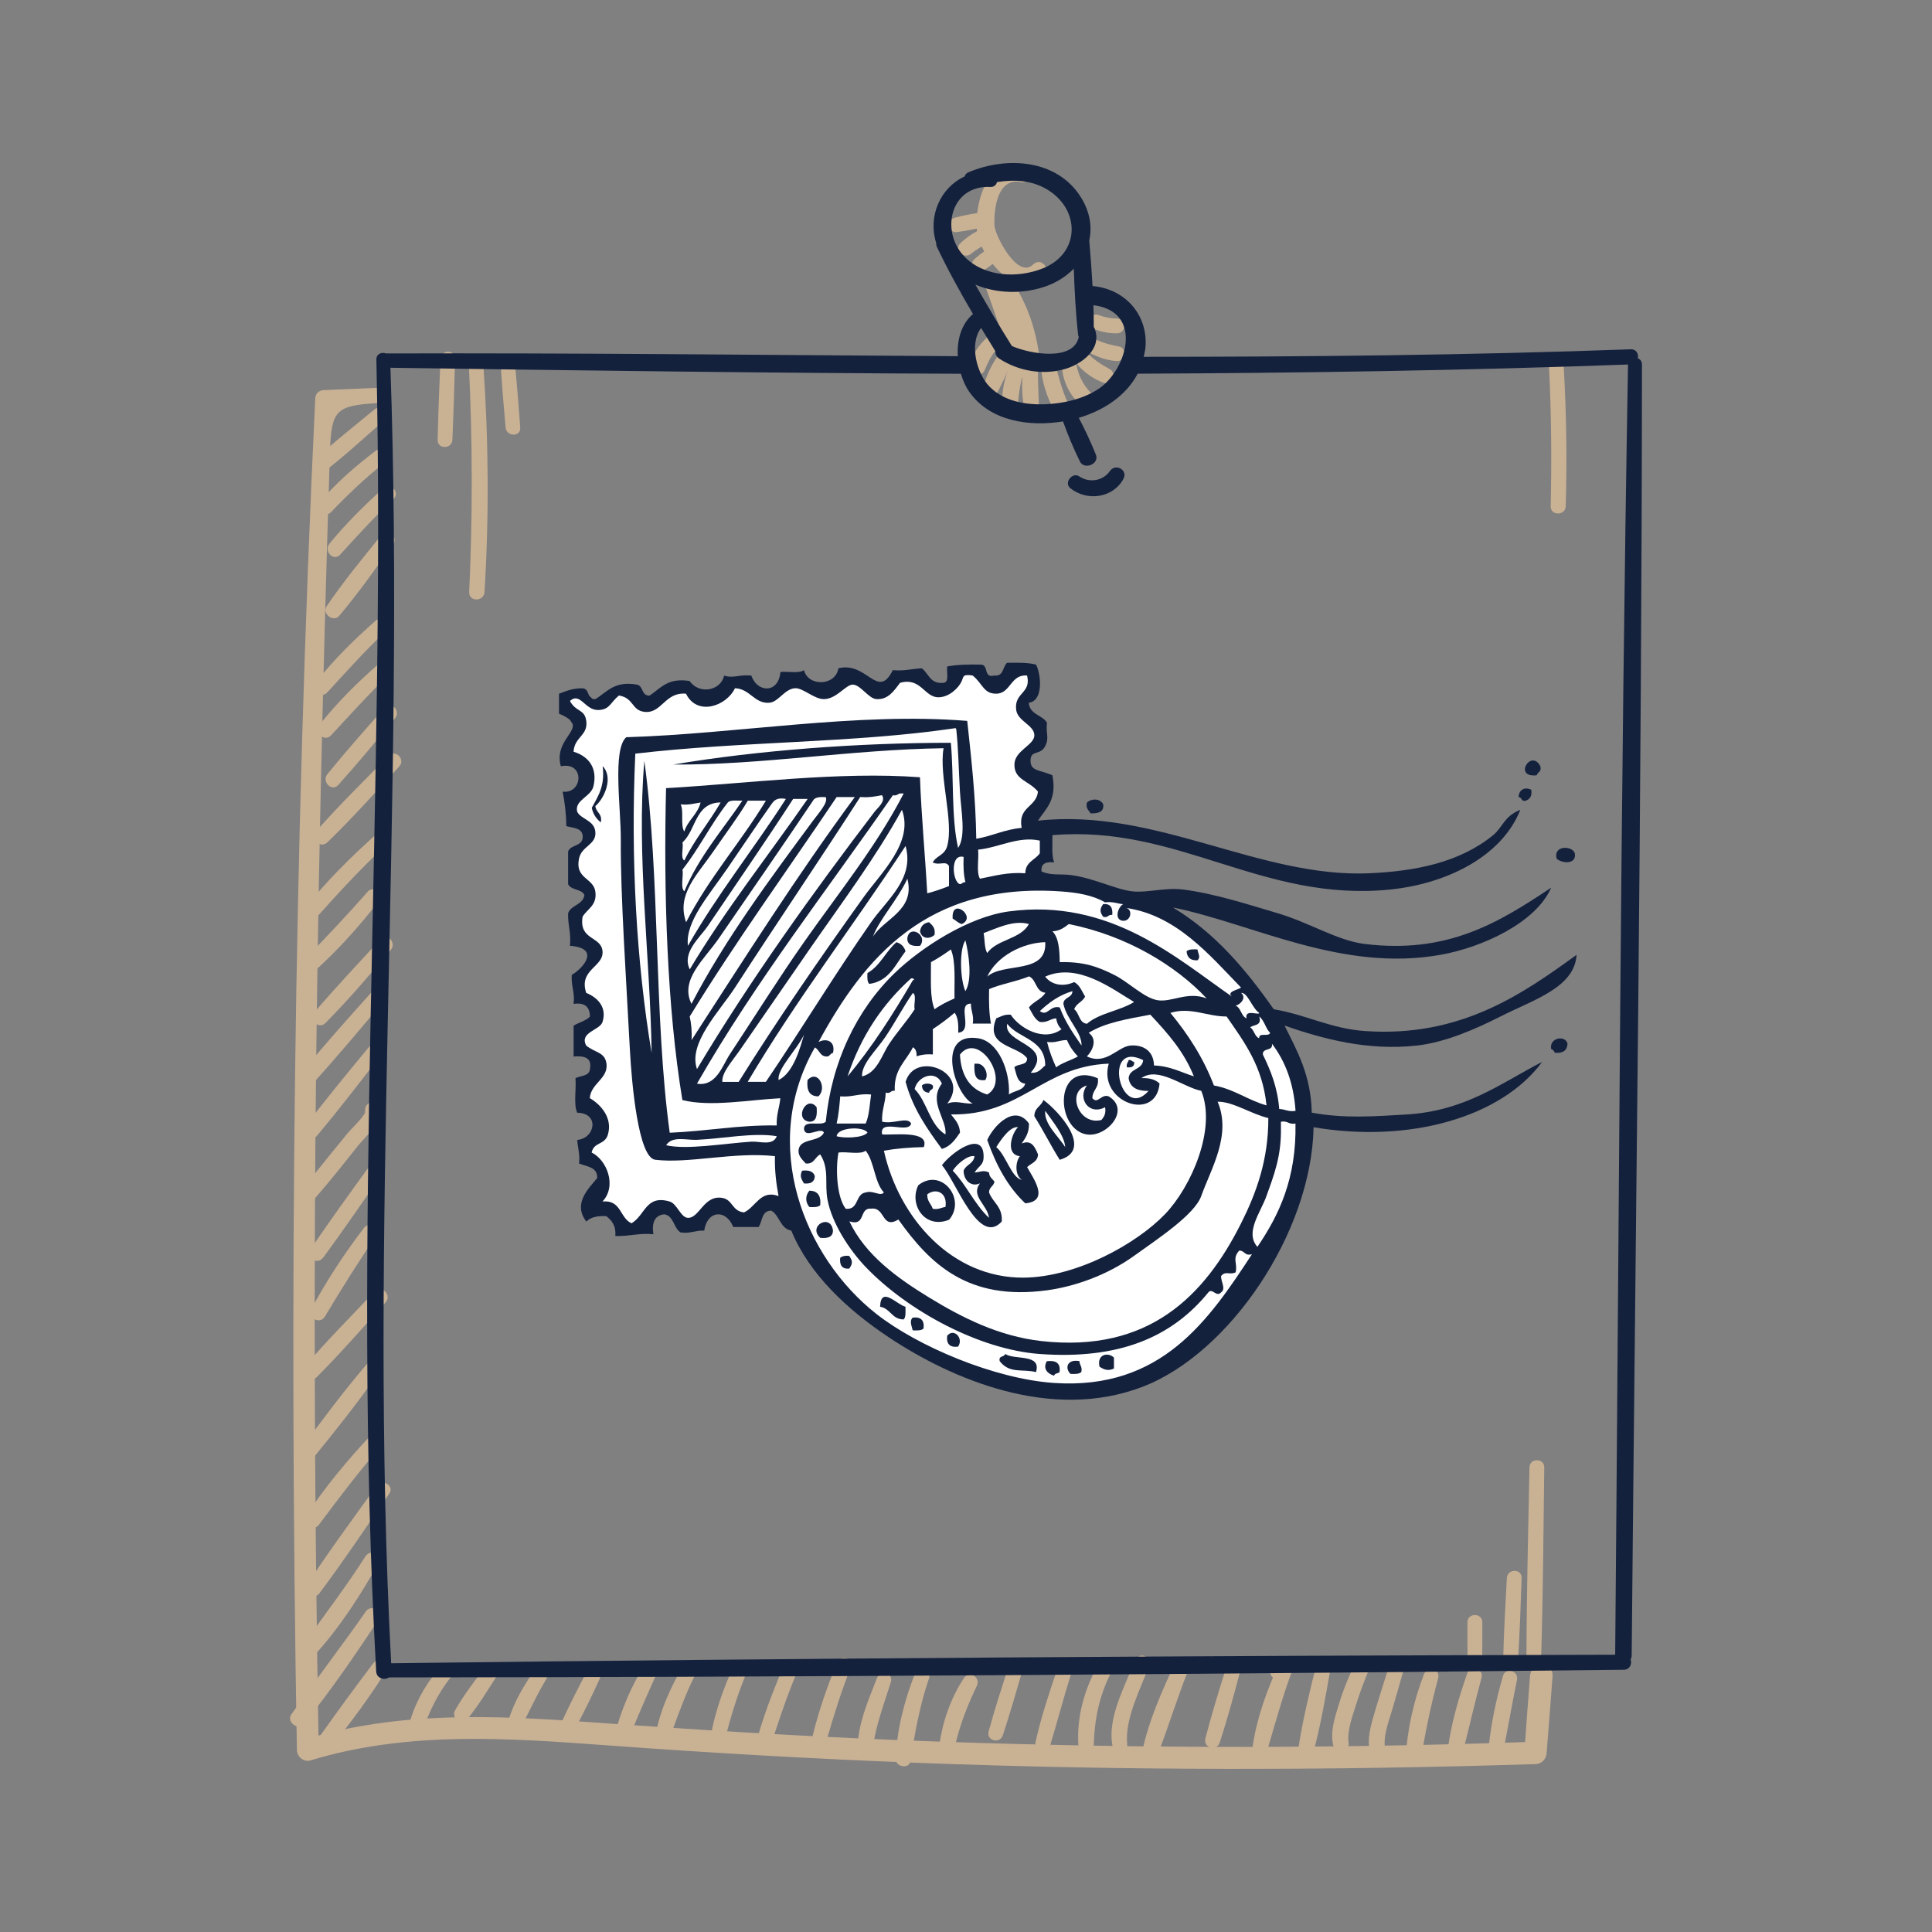 <?xml version="1.0" encoding="UTF-8"?><svg xmlns="http://www.w3.org/2000/svg" viewBox="0 0 316 316"><rect x="0" y="0" width="316" height="316" fill="#808080" stroke="none"/><defs><style>.d{fill:#fff;}.d,.e{fill-rule:evenodd;}.f,.e{fill:#14213d;}.g{fill:#c9b194;}.h{fill:none;}</style></defs><g id="a"/><g id="b"><g id="c"><g><g><g><path class="e" d="M231.77,171.01c4.53-.51,9.41-2.6,13.64-4.75,5.57-2.81,12.13-4.76,12.46-10.09-8.72,6.31-18.96,13.6-34.71,12.46-5.52-.4-9.38-2.62-14.83-3.56-4.54-6.48-9.57-12.47-16.44-16.61,.03,0,.07,.01,.12,0,13.07,2.71,27.51,10.59,43.61,7.71,6.9-1.23,15.62-5.28,18.09-10.98-8.7,5.81-17.02,10.87-30.55,9.2-4.43-.55-9.03-3.51-14.24-5.04-4.98-1.47-10.23-3.19-15.42-3.86-2.93-.37-5.9,.58-8.31,.3-2.77-.33-6.39-2.21-10.09-2.67-1.66-.21-3.22,.12-4.75-.59-.13-1.32,.76-1.61,2.08-1.48-.48-1.1-.25-2.92-.3-4.45,20.56-1.74,34.25,10.98,55.18,8.9,9.22-.92,18.29-5.34,21.36-13.05-2.71,1.08-2.86,2.85-4.45,4.15-5.51,4.5-12.76,5.89-20.17,6.23-18.05,.82-35.01-10.72-54.29-8.6,1.29-1.97,3.16-3.36,2.37-7.42-2.07-.94-3.77-.61-3.56-2.67,.15-1.44,1.62-.61,2.37-2.08,.73-1.42,.09-1.96,.3-3.86-.78-1.29-2.84-1.31-2.97-3.26,2.35-.27,2.08-4.42,1.19-6.23-1.32-.36-3.04-.32-4.75-.3-.74,.65-.52,2.25-2.08,2.08-1.76,.47-.94-1.63-2.07-1.78-2.03-.05-3.97-.02-5.64,.3-.13,.96,.39,2.57-.59,2.67-2.22,.24-2.42-1.53-3.56-2.37-1.61,.07-2.88,.48-4.74,.3-2.5,4.99-4.19-1.49-8.9-.3-.47,2.9-4.91,3.05-5.64,.3-.8,.58-2.59,.18-3.85,.3-.28,3.54-3.78,3.44-4.75,.59-1.94-.21-2.98,.5-4.45,0-.59,2.57-4.15,3.09-5.64,.89-3.56-.59-4.75,1.18-6.53,2.37-1.4,.11-1-1.57-2.08-1.78-3.73-.67-4.9,1.23-6.82,2.37-.22,.02-.38-.01-.52-.07-.15-.18-.3-.33-.47-.46-.27-.51-.35-1.2-1.09-1.24-1.61-.03-2.71,.45-3.86,.89v3.26c.87,.36,1.43,.69,1.79,1.02,.14,.22,.29,.45,.44,.67,.41,1.55-2.95,3.21-1.93,6.91,3.95-.81,3.63,4.56,.3,4.15,.33,1.75,.58,3.57,.59,5.64,1.09,.3,2.48,.28,2.67,1.48,.24,1.92-1.93,1.43-2.37,2.67v5.34c.46,1.03,2.21,.75,2.67,1.78-.24,1.64-2.16,1.59-2.67,2.97-.07,1.95,.52,3.23,.3,5.34,5.11,.36,2.1,3.73,.3,4.75-.14,1.83,.53,2.83,.3,4.75,1.85-.27,2.65,.51,2.67,2.08-.68,.7-1.82,.95-2.67,1.48v5.04c1.7-.12,3.04,.13,2.67,2.08-.11,1.17-1.55,1.02-2.37,1.48,.16,1.82-.34,4.29,.29,5.64,3.67,.04,2.96,4.19,0,4.45,.08,1.31,.47,2.29,.3,3.86,1.27,.51,3.02,.54,2.97,2.37-1.44,1.75-4.03,4.19-1.78,7.12,.68-.71,1.8-.96,3.26-.89,.88,.7,1.62,1.54,1.48,3.26,2.23,.06,3.83-.52,6.23-.3-.31-1.99,.27-3.09,1.78-3.26,1.59,.28,1.5,2.26,2.67,2.97,1.61,.23,2.4-.37,3.86-.3,.52-3.39,3.59-3.5,4.75-.59h4.15c.64-.94,.47-2.7,2.08-2.67,1.38,.8,1.43,2.92,3.26,3.26,2.97,7.19,9.22,12.98,16.02,17.5,10.14,6.74,26.48,13.83,41.53,8.01,14.07-5.44,27.53-25.08,27.88-42.42,15.6,2.66,30.69-1.59,37.38-10.68-6.91,3.56-12.53,8.02-22.25,8.6-5.37,.32-10.15,.67-15.43-.3-.12-6.11-2.38-10.08-4.45-14.24,6.14,2.13,13.53,4.17,21.66,3.26Z"/><path class="d" d="M159.09,110.49c1.67,1.36,1.78,2.99,3.86,2.97,2.38-.02,2.32-3.2,5.04-2.97,.73,2.97-2.16,2.72-1.78,5.64,.25,1.84,2.99,2.5,2.97,4.15-.02,1.6-3.23,2.48-3.26,4.75-.04,2.56,2.38,2.63,3.85,4.45-.27,2.6-3.31,2.42-2.67,5.93-2.82,.25-4.79,1.34-7.42,1.78-.1-6.82-.8-13.04-1.48-19.28-18.09-1.46-37.69,2.13-55.77,2.67-2.29,2.02-.85,11.63-.89,16.91-.07,8.74,.9,23.02,1.48,34.11,.3,5.66,1.38,17.76,4.15,18.09,5.44,.67,12.93-1.33,19.58-.59-.06,2.44,.22,4.52,.59,6.53-2.94-1.1-3.74,1.81-5.64,2.67-1.98-.18-1.83-2.08-3.56-2.37-3.04-.51-3.72,3.33-5.64,3.26-1.15-.04-1.76-2.32-2.97-2.67-3.9-1.14-3.96,2.2-6.23,3.56-1.94-.83-1.66-3.88-4.75-3.56,2.42-2.6,.65-6.85-1.78-8.01,.36-1.77,2.17-1.19,2.67-2.97,.76-2.66-1.1-4.83-2.97-5.93,.16-2.5,3.28-3.25,2.67-5.93-.37-1.62-1.85-1.51-3.26-2.67-1.16-2.2,2.24-2.48,2.67-3.86,.71-2.25-.61-3.92-2.67-4.75-1.27-3.86,2.9-4.23,2.67-6.82-.22-2.49-3.89-1.76-3.26-5.64,.74-1.28,2.42-1.84,2.08-4.15-.33-2.21-3.34-2.05-2.67-5.34,.43-2.14,2.92-2.25,2.67-4.45-.21-1.88-2.4-2-2.97-3.26-.44-1.89,2.27-2.41,2.67-4.15,.66-2.86-.64-4.83-3.26-5.64,.14-2.44,2.4-2.62,2.08-5.04-.27-1.98-1.68-1.4-2.67-3.26,1.72-1.53,2.44,1.62,4.75,1.48,1.78-.11,1.82-1.17,3.26-2.37,2.46,.39,2.04,2.41,4.15,2.67,2.86,.35,3.34-3.27,6.82-2.97,1.81,3.71,6.61,2.06,8.01-.89,2.47,.08,3.19,2.58,5.64,2.37,1.48-.12,2.45-2.23,4.15-2.37,1.3-.11,3.15,1.79,4.75,1.78,2.09,0,3.6-2.41,4.75-2.37,1.29,.04,2.56,2.3,3.86,2.37,1.94,.12,2.88-1.4,3.86-2.67,3.4-.93,3.95,2.34,6.23,2.37,1.78,.02,3.38-1.55,3.86-2.67,.32-.76,.12-1.13,1.78-.89Zm-62.3,21.65c.23,1.06,.77,1.81,1.48,2.37,.29-1.47-.79-1.58-.89-2.67,1.45-1.23,3.01-4.65,1.19-6.53,.42,3.29-.78,4.96-1.78,6.82Z"/><path class="d" d="M156.12,119.1c.25-.05,.28,.11,.3,.3,.32,2.97,.39,6.58,.59,10.09,.19,3.26,1.02,7.22-.3,9.2-1.14-4.99-.67-11.59-1.19-17.2-15.13,0-31.6,1.23-45.39,3.56,14.53,.09,28.99-2.45,44.2-2.67-.79,4.54,1.72,12.01,.59,16.02-.43,1.52-1.75,1.52-2.37,2.67,1.21,.54,2.11-.37,2.67,.59v3.26c-1.13,.46-2.31,.86-3.56,1.19-.35-6.37-.95-12.49-1.19-18.98-13.09-.99-28.23,1.02-41.53,1.78-.42,17.13,.16,35.83,2.67,51.02,4.62,1.16,10.95-.05,16.02-.3-.14,1.54-.67,2.69-.59,4.45-6.33-.1-11.51,.95-17.5,1.19-2.6-18.97-1.54-41.73-4.15-60.81-1.33,15.28,.96,32.06,1.19,47.76-2.48-14.74-3.45-31.84-2.67-48.95,17.4-2.05,35.45-1.69,52.21-4.15Z"/><path class="e" d="M251.94,125.33c.25,.95-.47,.92-.59,1.48-3.92,.44-.91-4.41,.59-1.48Z"/><path class="e" d="M250.46,129.18c.16,1.05-.25,1.53-.89,1.78-.81,.22-.6-.59-1.19-.59,.05-1.24,1.05-1.72,2.08-1.19Z"/><path class="d" d="M147.22,129.78h.59c-4.48,8.68-10.71,16.33-16.31,24.32-4.18,5.96-7.98,12.05-12.16,18.39-1.17,1.78-2.21,5.29-5.34,4.75,9.62-16.78,21.23-31.57,32.04-47.17,.62,.13,.78-.2,1.18-.3Z"/><path class="d" d="M144.26,130.07c.67,.98-.71,2.05-1.19,2.67-9.91,12.98-20.43,27.62-29.07,42.12-1.49-4.26,3.72-9.48,6.23-13.35,6.75-10.43,14.13-21.29,20.47-31.15,1.4,.12,2.48-.09,3.56-.3Z"/><path class="d" d="M135.06,130.37c.44,.88-1.12,2.56-2.08,3.86-6.76,9.15-14.38,19.36-19.88,29.96-1.96-3.92,2.12-7.29,4.45-10.68,4.89-7.1,11.35-16.47,15.42-22.54,.29-.6,1.14-.64,2.08-.59Z"/><path class="d" d="M139.81,130.37c-9.4,12.75-18,26.3-26.7,39.75,.09-1.48-.05-2.72-.3-3.86,7.59-12.38,16.01-23.94,24.03-35.89h2.97Z"/><path class="d" d="M128.54,130.67c-5.21,8.14-11.17,15.53-16.02,24.03-.48-3.94,3.41-8.21,6.52-12.76,2.86-4.18,5.17-7.64,7.12-10.38,.39-.55,.83-1.18,2.37-.89Z"/><path class="d" d="M132.1,130.67c-6.43,9.29-13.41,18.03-19.28,27.88-1.34-2.77,1.64-5.15,2.97-7.12,4.47-6.62,9.52-13.93,13.94-20.76h2.37Z"/><path class="e" d="M180.45,131.56c.14,1.33-.89,1.48-2.08,1.48-.26-.53-.83-.75-.59-1.78,.74-.68,2.17-.7,2.67,.3Z"/><path class="d" d="M121.42,130.96c-3.28,4.83-7.08,9.13-9.49,14.83-.68-.6-.11-2.46-.3-3.56,2.71-3.42,4.7-7.56,7.42-10.98,.43-.46,1.52-.26,2.37-.3Z"/><path class="d" d="M125.27,130.96c-4.14,6.84-9.33,12.62-13.05,19.88-1.62-4.54,1.83-7.76,4.45-11.57,2.19-3.19,4.16-5.79,5.64-8.31h2.97Z"/><path class="d" d="M114.59,131.26c-.5,1.97-2.08,2.87-2.67,4.75-.66-1.02-.04-3.32-.59-4.45,1.33,.15,2.22-.15,3.26-.3Z"/><path class="d" d="M117.86,131.26c-1.88,3.26-4.25,6.03-5.93,9.49-.68-.41-.11-2.06-.3-2.97,2.25-2,2.02-6.48,6.23-6.53Z"/><path class="d" d="M147.52,132.45c1.97,5.3-3.41,10.31-6.23,14.24-7.03,9.8-14.31,20.37-20.47,30.26h-2.67c-.14-1.5,1.64-3.41,2.97-5.34,3.59-5.21,7.39-10.71,11.27-16.32,5.21-7.52,10.85-15.04,15.13-22.84Z"/><path class="d" d="M170.07,137.49v2.08c-.77,1.11-2.36,1.4-2.37,3.26-2.98-.21-5.08,.45-7.42,.89-.62-1.07-.15-3.21-.3-4.75,3.35-.33,6.61-2.26,10.09-1.48Z"/><path class="d" d="M148.12,138.38c1.48,5.35-3.06,8.77-5.64,12.46-6.05,8.67-11.57,17.79-17.21,26.1h-2.97c7.97-13.49,17.33-25.59,25.81-38.56Z"/><path class="e" d="M257.58,139.56c.32,1.93-2.18,1.65-2.97,.89-.61-2.21,2.53-2.19,2.97-.89Z"/><path class="d" d="M157.61,140.16c-.07,1.55,0,2.96,.3,4.15-.48-.08-.51,.28-.89,.3-1.22-.27-1.7-5.04,.59-4.45Z"/><path class="d" d="M168.29,151.13c-1.34,2.51-5.23,2.49-6.82,4.75-.48-.8-.38-2.19-.59-3.26,2.03-.74,4.9-2.21,7.42-1.48Z"/><path class="d" d="M197.36,163.3c-3.15-1.2-5.65,.66-8.01,.3-2.22-.35-4.75-2.98-7.12-4.15-2.66-1.32-4.91-2.18-8.9-2.08-.03-2.05-.16-4-1.19-5.04,1.22-.07,1.94-.63,2.67-1.19,9.48,1.89,17.53,6.8,22.55,12.16Z"/><path class="d" d="M157.9,153.8c.53,2.04,1.2,6.43,0,8.31-.8-1.7-1.08-6.66,0-8.31Z"/><path class="d" d="M170.96,154.1c.31,5.35-6.85,3.24-9.49,5.64,1.55-3.33,5.7-5.52,9.49-5.64Z"/><path class="d" d="M155.53,155.29c.83,2.03,.54,5.19,.59,8.01-1.16,.52-2.3,1.06-3.26,1.78-.81-1.96-.56-4.98-.59-7.71,1.16-.62,2.22-1.34,3.26-2.08Z"/><path class="d" d="M185.49,163.89c-2.31,1.45-5.71,1.8-7.71,3.56-1.33-.15-1.21-1.75-2.08-2.37,.31-.97,1.37-1.2,1.78-2.08-.52-.87-.88-1.89-1.78-2.37-1.78,.82-3.7,.49-4.75-.89,5.29-2.37,10.9,1.97,14.54,4.15Z"/><path class="d" d="M170.96,162.41c-.63,1.05-1.95,1.41-2.67,2.37,.52,.87,.88,1.89,1.78,2.37,1.25,.16,1.66-.52,2.67-.59,.13,.76,.42,1.36,.89,1.78-2.95,2.17-6.93-.24-8.31-2.37-1.09-.1-1.65,.33-2.37,.59-1.94,4.69,3.47,4.38,5.04,6.53,.06,1.25-1.54,.83-2.08,1.48,.36,1.12,.43,2.54,1.78,2.67-.31,1.17-1.83,1.13-2.67,1.78,.21-3.8-1.69-8.69-5.04-9.2-7.02-1.06-3.85,9.22-.89,10.68-1.72,.05-2.67-.56-4.15,0,3.95-5.04-5.23-8.83-6.82-3.56,1.2,4.44,3.55,7.72,5.93,10.98,1.46-.42,2.2-1.56,2.97-2.67-.07-1.41-.83-2.14-1.48-2.97,11.55,.18,14.88-7.86,25.81-8.31-1.84,6.32,7.71,9.68,8.31,3.26-.64-.65-1.63-.94-2.97-.89,2.77-1.98,6.76,1.46,9.79,2.08,2.53,6.23-1.66,15.73-5.93,20.17-4.65,4.84-14.47,10.32-23.14,10.38-11.69,.08-20.38-9.7-22.84-20.76,2.01-.36,4.2-.54,6.53-.59,1.03-2.84-5.1-1.9-6.82-2.08-.51-2.68,4.34,0,4.75-1.78-.63-1.19-2.95,.18-4.75-.3-.1-1.88,.55-3.01,.59-4.75,.84,.25,.77-.42,1.48-.3-.18-3.54,1.87-4.86,2.97-7.12,.44,.25,.64,.75,.59,1.48,.74-.25,1.59-.39,2.67-.3v-4.15c1.25-.82,2.44-1.71,3.56-2.67,.56,.72,.64,1.93,.59,3.26,2.62-.24-.36-4.79,2.08-4.75-.03,1.22,.52,1.86,.3,3.26h2.97c-.31-1.66-.35-3.6-.3-5.64,2-.86,4.5-1.24,6.53-2.08,1.25,.53,1.04,2.52,2.67,2.67Zm6.82,23.14c3.18,.5,7.24-4.01,3.56-6.23-1.26-.45-1.78,1.36-2.67,.3,0-1.38,1.13-1.64,.89-3.26-7.13-3-7.04,8.37-1.78,9.2Zm-7.12-5.64c-.34,1.04-1.5,1.27-1.48,2.67,1.46,2.3,2.7,4.82,4.15,7.12,5.64-1.65-.27-8.07-2.67-9.79Zm-9.19,6.53c1.44,4.1,3.37,7.7,6.23,10.38,4.07-.39,1.3-4.08,.3-5.93,.65-.63,1.73-.84,1.78-2.08-.52-1.21-1.05-2.44-2.67-1.78,.6-.88,1.23-1.74,1.19-3.26-2.33-3.29-5.76,.34-6.82,2.67Zm-.59,2.67c-.04-4.38-5.31-.59-6.82,1.48,2.25,2.47,6.01,13.37,9.79,9.2,.16-2.43-1.47-3.08-2.08-4.75,0-.89,.77-1.01,.89-1.78-.35-.45-.86-.73-.89-1.48-.94-.45-1.3-.1-2.37,0,.76-1.2,1.5-1.17,1.48-2.67Zm-10.68,4.75c-1.57,3.11,1.03,7.25,5.04,5.64,2.89-3.44-1.33-8.61-5.04-5.64Z"/><path class="d" d="M149.01,160.03c.53-.08,.61,.28,.3,.3-3.25,5.55-6.66,10.94-10.68,15.72,2.19-6.61,5.75-11.85,10.38-16.02Z"/><path class="d" d="M175.41,162.11c-.03,1.16-1.45,.93-1.48,2.08,.53,2.56,3.03,4.64,2.97,6.82-1.33-1.93-2.68-3.84-3.56-6.23-1.65-.42-2,1.57-3.26,.59,1.49-1.38,3.12-2.61,5.34-3.26Z"/><path class="d" d="M149.3,162.41c.67,.32,.11,1.86,.3,2.67-1.22,1.89-2.85,3.68-4.15,5.64-1.25,1.86-1.93,4.7-4.45,5.34-.13-2.04,2.34-4.27,3.86-6.53,1.59-2.38,2.98-5.04,4.45-7.12Z"/><path class="d" d="M207.15,180.8c-3.09-.87-5.26-2.65-8.6-3.26-1.75-4.58-4.26-8.4-7.12-11.87,3.29-1.02,5.98,.6,9.19,.59,2.88,4.14,5.89,8.15,6.53,14.54Z"/><path class="d" d="M195.28,176.05c-2.11-.66-3.86-1.68-6.53-1.78-.08-2.73-2.18-3.4-3.86-3.26-2.07,.17-3.96,3.27-7.12,1.78,.95-.96,1.78-2.78,.3-3.86,2.67-1.68,6.42-2.28,10.08-2.97,2.77,2.97,5.49,5.98,7.12,10.09Z"/><path class="d" d="M205.96,166.26c.85,.64,1.02,1.94,1.78,2.67-.17,.72-1.92-.14-1.78,.89-.79-.3-.8-1.37-1.48-1.78,.59-.5,1.97-.21,1.48-1.78Z"/><path class="d" d="M164.73,167.45c1.89,2.46,6.21,2.49,6.23,6.82-.67,.51-1.06,1.31-2.37,1.19,3.98-4.66-4.58-4.75-3.85-8.01Z"/><path class="e" d="M256.39,170.71c-.07,1.12-.77,1.6-2.08,1.48-.13-.26-.26-.53-.59-.59-.41-1.83,2.29-2.4,2.67-.89Z"/><path class="d" d="M174.52,170.12c.43,1.05,1.05,1.91,1.78,2.67-1.13,.65-2.55,1.01-3.56,1.78-.58-1.3-1.12-2.64-1.48-4.15,1.41,.22,2.04-.33,3.26-.3Z"/><path class="d" d="M208.04,170.71c2.14,2.81,3.54,6.35,3.86,10.98-1.19,.2-1.69-.28-2.67-.3-.28-3.57-1.41-6.31-2.67-8.9-.11-1.2,1.71-.46,1.48-1.78Z"/><path class="d" d="M161.46,179.02c-2.8-.86-4.26-3.05-4.45-6.53,3.06-3.94,8.4,4.32,4.45,6.53Zm-.3-2.37c.6-.89-.09-2.54-1.19-2.67h-.59c-.06,1.54,0,2.96,1.78,2.67Z"/><path class="d" d="M186.98,173.38c-.14,1.65-2.24,1.32-2.38,2.97,.22,1.56,1.45,2.11,3.26,2.08-4.62,5.19-7.65-8.39-.89-5.04Zm-2.67,1.19c.78,.08,1.28-.11,1.19-.89-.38-.02-.41-.38-.89-.3-.09,.4-.42,.57-.3,1.19Z"/><path class="d" d="M154.05,177.24c-2.28,2.98,.87,5.83,.59,8.31-2.6-1.55-2.97-5.33-5.04-7.42,.45-2.11,3.49-3.24,4.45-.89Zm-3.26,.3c.04,.75,.43,1.15,1.19,1.19,0-.59,.81-.38,.59-1.19-.38-.41-1.4-.41-1.78,0Z"/><path class="d" d="M177.78,177.54c-1.59,2.09,.28,4.97,2.97,3.56,.19,1.08-.2,1.58-.59,2.08-3.77,.99-5.79-4.72-2.37-5.64Z"/><path class="d" d="M142.48,179.02c-.24,1.64-.3,3.46-.89,4.75h-4.75c.32-1.36,.46-2.9,.59-4.45,1.96,.18,3.04-.52,5.04-.3Z"/><path class="d" d="M199.14,180.2c2.53-.05,5.49,2.02,8.31,2.67,.02,6.82-1.96,12.25-4.45,17.2-5.94,11.84-15.08,21.23-32.63,19.28-7.08-.79-13.13-3.91-18.39-7.12-5.23-3.2-10.45-6.95-13.05-12.46,2.76,.88,1.5-2.26,3.56-2.08,2.35-.31,1.67,3.44,4.45,1.78,5.16,7.23,11.33,13.34,24.32,11.57,4.48-.61,9.79-2.44,14.24-5.64,3.86-2.78,9.89-6.72,10.98-9.79,1.58-4.44,5-9.94,2.67-15.43Z"/><path class="d" d="M170.96,181.69c1.19,1.71,3.18,4.09,3.26,5.93-1.11-1.79-3.49-3.78-3.26-5.93Z"/><path class="d" d="M209.52,183.47c1.1-.21,1.27,.51,2.37,.3,.17,8.97-2.67,14.93-6.23,20.17-2.08-2.36,.51-5.59,1.48-8.31,1.25-3.49,2.47-6.55,2.37-11.27v-.89Z"/><path class="d" d="M141.89,185.25c-.76,.93-4.01,.93-5.04,.59,.1-1.45,4.35-1.68,5.04-.59Z"/><path class="d" d="M127.05,185.84c-.62,1.64-2.81,.8-4.15,.89-4.71,.32-10.57,1.36-13.94,.59,.97-1.58,3.28-.81,5.04-.89,4.2-.19,9.29-1.23,13.05-.59Z"/><path class="d" d="M144.56,195.04c-.55,.72-1.75-.41-2.97,0-1.74,.24-1.07,2.88-3.26,2.67-1.44-1.85-1.7-6.38-1.19-9.2,1.39-.19,3.55,.39,4.45-.3,1.45,1.81,1.4,5.12,2.97,6.82Z"/><path class="d" d="M159.39,189.1c-.13,1.25-1.4,1.37-1.78,2.37,0,1.63,1.28,2.73,2.67,2.08-1.58,2.09,1.26,3.53,1.48,5.64-2.35-2.19-3.7-5.4-5.93-7.71,.69-1.1,2.52-2.62,3.56-2.37Z"/><path class="d" d="M154.64,197.41c-.7,.09-1.11,.47-2.08,.3-.25-.83-.96-1.22-.89-2.37,1.45-1.09,3.34-.27,2.97,2.08Z"/><path class="d" d="M148.41,143.72c1.32,5.18-3.77,6.51-5.64,9.49,1.04-2.82,4.13-6.15,5.64-9.49Z"/><path class="d" d="M135.06,183.47c-.78,.8-3.58-.41-3.56,1.19,.23,1.68,2.76-.43,3.26,.59-.81,1.69-4.02,.78-4.15,2.97-.04,.72,.43,1.31,1.18,2.08,1.42,.13,1.49-1.08,2.37-1.48,1.54,2.41,.68,4.76,1.19,7.42,.72,3.81,3.53,8.15,6.23,10.98,6.92,7.23,18.64,13.52,28.48,14.24,12.97,.94,21.6-2.73,27.59-10.09,.63-.76,1.32,.88,2.08,0,.85-.59-.1-1.85,0-2.67,.75-.89,1.33-.12,2.37-.59,.36-1.55-.62-2.23,.59-3.56,.92-.03,.85,.93,2.08,.59-7.01,10.7-14.75,22.22-32.33,21.06-9.77-.65-22.34-5.99-29.07-11.27-11.94-9.36-19.15-27.74-10.09-43.61,.79,.4,.81,1.56,2.08,1.48,.39-.1,.47-.52,.89-.59,.43-1.91-1.06-2.47-2.37-1.78,7.4-13.62,17.67-26.2,39.75-24.62,2.49,.18,5.06,.58,7.12,1.78,1.26-.17,1.96,.21,2.97,.3-.7,.27-1.55,2.25-.3,2.67,1.56,.41,2.03-1.97,.59-2.08,8.37,1.12,13.82,7.74,18.98,13.05-.45,.36-2.48,.66-1.48,1.48-8.96-6.18-19.9-16.16-36.49-13.94-6.62,.89-14.38,5.92-18.69,10.09-6.27,6.07-10.31,14.56-11.27,24.32Zm6.82-24.32c-.04,.73-.05,1.43,.3,1.78,3.3-.45,4.29-3.23,5.93-5.34-.23-.76-.72-1.26-1.49-1.48-1.76,1.51-2.65,3.87-4.74,5.04Zm38.56-9.2c.84,.24,.77-.42,1.48-.3,.12-1.21-.3-1.87-1.48-1.78-.58,.81-.58,1.27,0,2.08Zm-24.62,.3c.52,.27,.87,.72,1.48,.89,2.59-1.13-1.76-4.54-1.48-.89Zm-7.42,3.26c.01,1.08,.87,1.3,2.08,1.19,1.38-1.77-1.82-3.59-2.08-1.19Zm4.45-.59c.19-1.18-.38-1.6-.89-2.08-.86,.13-1.35,.62-1.48,1.48,.26,1.24,1.54,1.36,2.37,.59Zm41.23,2.67c.07,1.01,.64,1.54,1.78,1.48,.58-.55,.09-1.09,0-1.78-.73-.04-1.43-.04-1.78,.3Zm-62,21.06c-.17,1.65,.28,2.68,1.78,2.67,1.48-1.37-.09-4.47-1.78-2.67Zm.3,6.82c1.21,.02,1.28-1.1,1.19-2.37-1.66-2.14-3.77,2.04-1.19,2.37Zm-.89,10.09c1.11,.12,1.74-.24,1.78-1.19-.22-.76-.95-1.03-2.08-.89-.42,.91-.13,1.33,.3,2.08Zm.89,3.86c.73,.04,1.43,.05,1.78-.3,.15-1.53-.41-2.36-1.78-2.37-.68,.79-.68,1.88,0,2.67Zm1.78,5.04c1.21,.12,2.07-.11,2.08-1.19-.33-2.85-4.2-.77-2.08,1.19Zm3.26,3.26c-.12,1.21,.3,1.87,1.48,1.78,.58-.81,.58-1.26,0-2.08-.69-.09-1.14,.05-1.48,.3Zm6.52,8.01c1.71,.27,1.9,2.05,3.86,2.08,.41-.38,.29-1.29,.3-2.08-1.42-.34-4.04-3.49-4.15,0Zm5.34,3.86c.73,.04,1.43,.05,1.78-.3,.16-1.34-.44-1.94-1.78-1.78-.59,.56-.14,1.4,0,2.08Zm5.64,.89c-.16,1.34,.44,1.94,1.78,1.78,.98-1.4-.72-3.1-1.78-1.78Zm9.49,2.97c-.12,.57-1.15,.23-.89,1.19,1.65,2.1,3.61,1.21,5.93,1.78,.93-3.07-3.49-1.92-5.04-2.97Zm15.42,2.08c.72,.49,1.44,.76,2.37,.3v-1.78c-.95-.93-2.82-.58-2.37,1.48Zm-7.42,1.48c.08-.42,.65-.34,.89-.59,.21-1.49-.62-1.96-2.08-1.78-.71,1.24,.14,2.07,1.19,2.37Zm2.67-.3c.73,.04,1.43,.04,1.78-.3,.21-.91-.3-1.08-.3-1.78-1.95-.38-2.47,1.07-1.48,2.08Z"/><path class="d" d="M202.99,162.41c1.06-.16,1.81,2.53,2.97,3.26-.02,.46-2.42-.7-2.08,.89-.91-.38-.87-1.7-1.78-2.08,.7-.12,1.88-1.26,.89-2.08Z"/><path class="d" d="M131.5,169.23c-.6,2.08-1.69,6.22-4.15,7.42-.3-1.81,3.07-5.02,4.15-7.42Z"/><path class="d" d="M162.95,187.62c.83-1.3,2.25-3.41,3.56-3.26-1.02,.97-2.15,4.45,.3,4.75-.79,1.04-.79,3.13,.3,3.86-1.67-.32-2.54-3.98-4.15-5.34Z"/></g><path class="g" d="M61.22,66.99c-3.27,2.73-6.7,5.35-9.8,8.28-1,.94,.36,2.82,1.5,1.95,3.48-2.64,6.69-5.67,10-8.53,1.18-1.02-.53-2.69-1.7-1.7h0Z"/><path class="g" d="M61.46,73.73c-3.28,2.47-6.36,5.16-9.06,8.26-1.04,1.2,.64,2.93,1.76,1.76,2.76-2.88,5.64-5.63,8.78-8.1,1.08-.85-.37-2.76-1.48-1.92h0Z"/><path class="g" d="M62.66,79.89c-3.12,2.82-6.11,5.77-8.77,9.03-1,1.23,.67,2.99,1.77,1.77,2.82-3.11,5.66-6.2,8.71-9.09,1.14-1.08-.56-2.76-1.72-1.72h0Z"/><path class="g" d="M62.42,87.47c-3.09,3.81-6.23,7.62-8.99,11.68-.83,1.21,1.09,2.71,2.05,1.58,3.17-3.75,6.01-7.79,8.86-11.78,.8-1.12-1.04-2.55-1.91-1.48h0Z"/><path class="g" d="M61.41,101.55c-3.45,3.04-6.83,6.33-9.65,9.97-.94,1.22,.64,2.95,1.75,1.75,3.14-3.42,6.21-6.84,9.59-10.04,1.12-1.06-.54-2.69-1.69-1.69h0Z"/><path class="g" d="M61.86,108.65c-3.42,2.99-6.68,6.23-9.52,9.79-1.01,1.26,.67,3.06,1.82,1.82,3.09-3.35,6.16-6.7,9.4-9.91,1.11-1.1-.54-2.71-1.7-1.7h0Z"/><path class="g" d="M62.91,115.74c-3.16,3.58-6.34,7.15-9.35,10.86-1,1.23,.68,3,1.78,1.78,3.2-3.55,6.24-7.24,9.28-10.92,.98-1.19-.67-2.9-1.72-1.72h0Z"/><path class="g" d="M63.56,123.62c-3.98,4.06-8.07,8.04-11.82,12.31-1.09,1.24,.62,2.99,1.82,1.83,4.09-3.95,7.88-8.22,11.74-12.39,1.08-1.16-.63-2.89-1.75-1.75h0Z"/><path class="g" d="M61.42,136.56c-4.14,3.71-8.09,7.65-11.57,12-.96,1.2,.66,2.92,1.72,1.72,3.7-4.16,7.46-8.23,11.53-12.03,1.13-1.06-.55-2.71-1.69-1.69h0Z"/><path class="g" d="M60.16,145.83c-3.3,3.75-6.71,7.37-10.2,10.95-1.15,1.18,.59,2.89,1.79,1.79,3.76-3.43,7.19-7.26,10.29-11.29,.83-1.08-.99-2.47-1.89-1.46h0Z"/><path class="g" d="M62.22,153.64c-3.61,3.93-7.29,7.83-10.76,11.88-1.05,1.22,.63,2.96,1.79,1.79,3.75-3.8,7.25-7.88,10.68-11.96,.98-1.17-.64-2.86-1.7-1.7h0Z"/><path class="g" d="M61.26,161.74c-4.15,4.62-8.28,9.24-12.23,14.03-1.03,1.25,.68,3.04,1.81,1.81,4.18-4.59,8.17-9.35,12.15-14.11,.99-1.19-.66-2.9-1.72-1.72h0Z"/><path class="g" d="M60.28,171.33c-3.53,4.26-7.05,8.55-10.41,12.95-.85,1.12,1.05,2.59,1.96,1.51,3.55-4.25,6.94-8.63,10.32-13.02,.82-1.06-1.01-2.48-1.86-1.44h0Z"/><path class="g" d="M59.72,181.77c.11,.64-2.31,2.9-2.73,3.42-.91,1.11-1.82,2.22-2.72,3.33-1.65,2.04-3.31,4.06-4.88,6.16-.85,1.13,1.03,2.57,1.96,1.51,2.48-2.83,4.82-5.79,7.16-8.73,1.34-1.68,4.17-3.96,3.49-6.32-.43-1.49-2.52-.84-2.27,.63h0Z"/><path class="g" d="M60.6,190.5c-3.35,4.61-6.69,9.22-9.88,13.93-.91,1.35,1.22,2.53,2.15,1.26,3.37-4.59,6.6-9.28,9.82-13.97,.89-1.3-1.19-2.46-2.09-1.22h0Z"/><path class="g" d="M59.52,200.85c-3.19,4.18-6.08,8.57-8.57,13.2-.78,1.44,1.36,2.7,2.2,1.28,2.69-4.51,5.47-8.94,8.43-13.28,.88-1.29-1.15-2.39-2.06-1.2h0Z"/><path class="g" d="M61.29,211.24c-3.84,4-7.75,7.97-11.37,12.17-1.09,1.27,.65,3.07,1.86,1.86,3.92-3.93,7.58-8.12,11.29-12.25,1.07-1.19-.65-2.95-1.77-1.77h0Z"/><path class="g" d="M59.94,223.18c-3.78,4.43-7.29,9.14-10.74,13.83-.84,1.14,1.08,2.64,1.98,1.53,3.67-4.52,7.34-9.11,10.67-13.89,.78-1.12-1.01-2.51-1.9-1.47h0Z"/><path class="g" d="M60.66,234.74c-3.89,4.16-7.58,8.56-10.69,13.34-.92,1.41,1.25,2.58,2.21,1.29,3.29-4.4,6.58-8.77,10.21-12.9,1.04-1.18-.65-2.9-1.74-1.74h0Z"/><path class="g" d="M61.58,243.05c-3.88,5.39-7.82,10.74-11.47,16.29-.9,1.36,1.21,2.5,2.14,1.25,3.98-5.31,7.67-10.84,11.43-16.31,.89-1.3-1.2-2.48-2.1-1.23h0Z"/><path class="g" d="M72.05,58.68c-.2,4.42-.37,8.84-.47,13.27-.04,1.56,2.34,1.54,2.41,0,.2-4.42,.33-8.84,.44-13.27,.04-1.53-2.31-1.52-2.38,0h0Z"/><path class="g" d="M76.69,59.86c.61,12.33,.62,24.65,.05,36.98-.07,1.62,2.41,1.6,2.51,0,.75-12.34,.67-24.65-.18-36.98-.1-1.52-2.46-1.54-2.38,0h0Z"/><path class="g" d="M81.96,60.69c.2,3.09,.46,6.17,.74,9.25,.14,1.51,2.5,1.55,2.39,0-.22-3.09-.46-6.17-.75-9.25-.14-1.5-2.47-1.54-2.37,0h0Z"/><path class="g" d="M253.36,59.88c.37,7.64,.45,15.28,.27,22.92-.04,1.59,2.42,1.58,2.46,0,.23-7.65,.11-15.28-.33-22.92-.09-1.54-2.49-1.56-2.41,0h0Z"/><g><path class="g" d="M167.98,27.66c-6.32-2.85-8.68,5.47-8.18,10.22,.42,4.01,7.09,12.27,11.04,7.25,1.03-1.3-.62-3.09-1.87-1.87-2.56,2.49-6.24-4.82-6.31-6.36-.12-2.79,.48-7.94,4.41-7.11,1.22,.26,2.18-1.56,.9-2.14h0Z"/><path class="g" d="M156.46,37.96c1.42-.18,2.83-.43,4.22-.78,1.56-.39,.86-2.56-.65-2.35-1.3,.18-2.61,.45-3.89,.78-1.26,.33-1.05,2.53,.32,2.35h0Z"/><path class="g" d="M158.83,41.51c.96-.79,1.99-1.32,3.07-1.92,1.2-.66,.39-2.7-.95-2.25-1.47,.49-2.73,1.38-3.86,2.43-1.17,1.1,.54,2.72,1.74,1.74h0Z"/><path class="g" d="M160.81,44.26c.78-.48,1.5-1.03,2.2-1.61,1.06-.88-.33-2.69-1.48-1.92-.76,.51-1.48,1.05-2.16,1.66-1.01,.91,.29,2.58,1.44,1.87h0Z"/><path class="g" d="M161.1,46.66c1.71,4.73,3.3,9.49,4.92,14.25,.51,1.51,2.81,.91,2.4-.66-1.28-4.97-3.08-9.81-5.15-14.5-.54-1.22-2.63-.35-2.17,.92h0Z"/><path class="g" d="M163.57,47.27c1.97,3.78,3.33,7.59,4.01,11.81,.22,1.38,2.62,1.07,2.46-.33-.5-4.5-1.91-8.88-4.44-12.66-.84-1.26-2.74-.16-2.04,1.19h0Z"/><path class="g" d="M162.28,54.51c-1.64,1.26-3.14,2.97-3.53,5.07-.24,1.29,1.7,2.38,2.3,.97,.69-1.62,1.33-2.97,2.7-4.14,1.03-.88-.37-2.74-1.47-1.9h0Z"/><path class="g" d="M163.65,57.59c-1.24,1.62-2.28,3.63-2.77,5.61-.33,1.33,1.62,2.27,2.29,.96,.89-1.76,1.7-3.57,2.59-5.35,.71-1.43-1.16-2.45-2.1-1.23h0Z"/><path class="g" d="M165.25,59.59c-.99,2.25-1.54,4.83-1.28,7.29,.16,1.56,2.36,1.61,2.46,0,.14-2.21,.44-4.22,1.05-6.35,.37-1.29-1.66-2.23-2.23-.94h0Z"/><path class="g" d="M167.33,60.25c-.24,2.13-.22,4.27,.17,6.38,.25,1.37,2.49,1.06,2.43-.33-.08-2.02-.19-4.02-.15-6.05,.03-1.61-2.27-1.52-2.45,0h0Z"/><path class="g" d="M170.24,59.62c.11,2.64,.95,5.34,2.25,7.63,.83,1.45,2.83,.18,2.19-1.28-.96-2.19-1.57-4.35-2.12-6.67-.3-1.29-2.38-1.03-2.32,.31h0Z"/><path class="g" d="M173.68,59.94c.2,2.79,1.54,5.26,3.82,6.88,1.16,.82,2.57-1.02,1.52-1.97-1.6-1.46-2.57-3.09-2.96-5.23-.25-1.33-2.47-1.04-2.38,.32h0Z"/><path class="g" d="M176.02,59.37c1.16,1.48,2.78,2.62,4.55,3.25,1.31,.47,2.17-1.6,.95-2.24-1.43-.76-2.62-1.58-3.78-2.72-1.14-1.13-2.65,.52-1.72,1.72h0Z"/><path class="g" d="M178.17,57.67c1.42,.77,2.91,1.29,4.53,1.39,1.36,.08,1.68-2.13,.32-2.39-1.27-.25-2.45-.51-3.63-1.08-1.39-.67-2.6,1.34-1.22,2.09h0Z"/><path class="g" d="M179.06,53.86c1.17,.45,2.38,.68,3.64,.66,1.56-.02,1.56-2.39,0-2.42-1.06-.02-2.01-.2-3-.57-1.46-.55-2.07,1.77-.64,2.32h0Z"/><g><path class="g" d="M61.44,63.45c-2.84,.12-5.69,.24-8.53,.36-.76,.03-1.32,.6-1.35,1.35-3.5,73.63-4.29,147.36-3,221.06,.02,1.13,1.12,2.06,2.25,1.71,15.98-4.85,32.32-3.64,48.73-2.44,16.81,1.23,33.64,2.2,50.49,2.84,33.7,1.29,67.41,1.28,101.11,.21,1.05-.03,1.75-.81,1.83-1.83,.34-4.19,.66-8.39,.97-12.58,.17-2.37-3.51-2.35-3.69,0-.33,4.19-.64,8.39-.93,12.58,.61-.61,1.22-1.22,1.83-1.83-34.82,1.21-69.67,1.12-104.48-.28-16.76-.67-33.49-1.72-50.22-2.92-15.72-1.13-31.32-1.81-46.57,2.82,.75,.57,1.5,1.14,2.25,1.71-.69-37.98-.86-75.97-.4-113.95,.23-18.71,.57-37.41,1.04-56.12,.23-9.07,.46-18.13,.73-27.2,.15-5.1,.31-10.2,.48-15.3,.23-6.51,1.04-7.28,7.48-7.69,1.6-.1,1.63-2.59,0-2.52h0Z"/><path class="g" d="M59.79,254.53c-3.16,4.97-6.72,9.58-10.1,14.38-.83,1.18,1.03,2.6,1.99,1.54,3.98-4.37,7.28-9.58,10.2-14.69,.78-1.36-1.26-2.53-2.09-1.22h0Z"/><path class="g" d="M59.82,263.6c-3.97,5.67-8.19,11.16-12.18,16.82-.84,1.19,1.11,2.72,2.04,1.57,4.43-5.45,8.4-11.3,12.29-17.14,.9-1.35-1.25-2.57-2.16-1.26h0Z"/><path class="g" d="M61.04,272.06c-2.91,3.85-5.78,7.75-8.57,11.69-.83,1.17,1.09,2.67,2.01,1.55,3.12-3.81,6.03-7.84,8.68-11.99,.87-1.37-1.2-2.47-2.12-1.24h0Z"/><path class="g" d="M71.73,272.98c-2.27,2.73-3.99,5.82-4.87,9.27-.39,1.53,1.87,2.14,2.36,.65,1.01-3.08,2.43-5.89,4.41-8.46,.83-1.08-1.02-2.52-1.9-1.47h0Z"/><path class="g" d="M79.36,272.6c-1.69,2.32-3.54,4.66-4.94,7.17-.66,1.18,1.02,2.63,1.95,1.5,1.9-2.3,3.47-4.94,5.08-7.45,.86-1.33-1.19-2.46-2.09-1.22h0Z"/><path class="g" d="M87.34,273.3c-1.63,2.35-3.17,4.94-4.05,7.68-.43,1.31,1.61,2.19,2.24,.95,1.28-2.5,2.42-5.01,3.89-7.41,.82-1.34-1.21-2.47-2.08-1.22h0Z"/><path class="g" d="M96.07,273.27c-1.48,2.72-2.88,5.51-4.17,8.32-.65,1.42,1.37,2.67,2.13,1.24,1.46-2.73,2.84-5.53,4.11-8.36,.62-1.37-1.31-2.59-2.07-1.21h0Z"/><path class="g" d="M106.62,274.68l.52-.53c-.64-.49-1.28-.98-1.91-1.48-1.88,2.99-3.37,6.46-4.35,9.85-.46,1.6,1.84,2.14,2.44,.67,1.27-3.14,2.64-6.2,4.01-9.29,.52-1.16-.91-2.6-1.91-1.48-.16,.18-.33,.37-.49,.55-1.02,1.15,.61,2.81,1.7,1.7h0Z"/><path class="g" d="M111.43,272.96c-1.64,2.93-3.08,6.02-3.88,9.28-.4,1.62,1.91,2.21,2.47,.68,1.09-2.96,2.14-5.89,3.56-8.71,.71-1.42-1.36-2.67-2.15-1.26h0Z"/><path class="g" d="M119.93,272.67c-1.64,3.54-2.92,7.24-3.65,11.07-.29,1.51,1.95,2.17,2.33,.64,.93-3.7,2.04-7.27,3.5-10.8,.51-1.24-1.61-2.14-2.18-.92h0Z"/><path class="g" d="M127.99,272.94c-1.7,4.02-3.26,8.11-4.38,12.34-.4,1.51,1.85,2.11,2.32,.64,1.3-4.07,2.64-8.1,4.27-12.05,.52-1.26-1.68-2.19-2.21-.93h0Z"/><path class="g" d="M136.88,272c-1.56,3.83-2.94,7.75-3.93,11.77-.37,1.51,1.9,2.13,2.32,.64,1.15-3.99,2.38-7.91,3.92-11.77,.57-1.44-1.74-2.05-2.32-.64h0Z"/><path class="g" d="M143.43,274.49c-1.46,3.71-3.18,7.66-3.17,11.71,0,1.63,2.28,1.53,2.46,0,.46-3.85,1.85-7.4,2.99-11.08,.46-1.48-1.74-2.01-2.28-.63h0Z"/><path class="g" d="M149.61,273.83c-1.71,4.42-2.93,9.1-3.1,13.85-.05,1.36,2.22,1.73,2.43,.33,.69-4.63,1.5-9.1,3.02-13.53,.52-1.5-1.79-2.09-2.35-.65h0Z"/><path class="g" d="M157.64,274.5c-2.17,3.29-3.48,7.16-4.03,11.04-.22,1.57,2.11,2.32,2.45,.68,.79-3.71,2.07-7.06,3.71-10.47,.69-1.43-1.25-2.59-2.14-1.25h0Z"/><path class="g" d="M164.82,272.96c-1.08,3.39-2.17,6.79-3.12,10.23-.42,1.51,1.84,2.11,2.32,.64,1.12-3.38,2.11-6.81,3.1-10.23,.43-1.48-1.83-2.09-2.3-.63h0Z"/><path class="g" d="M172.85,273.23c-1.31,3.85-2.6,7.75-3.48,11.72-.34,1.53,1.9,2.16,2.36,.65,1.18-3.9,2.21-7.84,3.43-11.73,.47-1.48-1.82-2.09-2.32-.64h0Z"/><path class="g" d="M179.58,272.34c-2.26,4.06-3.52,8.6-3.19,13.27,.11,1.59,2.46,1.63,2.5,0,.1-4.25,.88-8.22,2.83-12.02,.73-1.41-1.36-2.66-2.14-1.25h0Z"/><path class="g" d="M185.58,271.64c-1.58,4.27-4.55,9.36-3.6,14.02,.27,1.32,2.53,1.05,2.39-.32-.45-4.27,2.22-9.07,3.61-13.03,.54-1.52-1.85-2.15-2.4-.66h0Z"/><path class="g" d="M192.03,272.36c-2.02,4.31-3.98,8.78-5.06,13.43-.4,1.7,1.96,2.29,2.57,.71,1.67-4.36,3.03-8.84,4.76-13.18,.51-1.29-1.67-2.22-2.26-.95h0Z"/><path class="g" d="M200.6,272.62c-1.24,3.87-2.42,7.79-3.45,11.73-.4,1.53,1.88,2.15,2.36,.65,1.24-3.87,2.34-7.82,3.36-11.75,.38-1.48-1.81-2.07-2.27-.63h0Z"/><path class="g" d="M209.8,274.37c.27-.18,.54-.35,.8-.53-.46-.59-.91-1.19-1.37-1.78-1.95,4.22-3.63,8.81-4.32,13.42-.23,1.55,1.95,2.25,2.41,.66,1.3-4.44,2.5-8.81,4.13-13.15,.33-.87-.66-1.75-1.49-1.49-.92,.29-1.43,.68-2,1.45-.79,1.06,1.02,2.47,1.84,1.42h0Z"/><path class="g" d="M215.28,272.36c-1.11,4.53-2.26,9.14-2.94,13.76-.23,1.56,1.99,2.28,2.43,.67,1.23-4.51,2.03-9.19,2.83-13.79,.26-1.5-1.94-2.17-2.32-.64h0Z"/><path class="g" d="M221.81,271.73c-1.14,2.28-2.1,4.64-2.84,7.08-.67,2.22-1.5,4.61-.84,6.9,.46,1.62,2.66,.89,2.45-.67-.28-2.02,.68-4.47,1.27-6.37,.6-1.93,1.31-3.81,2.1-5.67,.61-1.43-1.42-2.71-2.14-1.25h0Z"/><path class="g" d="M227.16,272.63c-.88,2.8-1.8,5.59-2.6,8.42-.62,2.19-1.03,4.21-.24,6.4,.53,1.46,2.79,.9,2.37-.65-.67-2.44,.34-4.83,1.02-7.16,.62-2.11,1.23-4.23,1.82-6.35,.43-1.53-1.9-2.16-2.38-.66h0Z"/><path class="g" d="M232.91,273.84c-1.68,4.33-2.71,8.92-2.99,13.56-.09,1.4,2.25,1.75,2.48,.34,.74-4.48,1.64-8.87,2.83-13.25,.41-1.52-1.77-2.05-2.32-.64h0Z"/><path class="g" d="M239.95,273.78c-1.36,3.91-2.54,7.95-3.11,12.06-.21,1.56,2.01,2.3,2.44,.67,1.05-4.02,1.93-8.07,3.04-12.08,.43-1.54-1.85-2.13-2.37-.65h0Z"/><path class="g" d="M245.83,274.12c-1.09,3.76-1.91,7.56-2.32,11.46-.15,1.41,2.21,1.73,2.48,.34,.72-3.72,1.37-7.45,2.13-11.16,.31-1.49-1.87-2.12-2.3-.63h0Z"/><path class="g" d="M250.16,240.01c-.2,10.18-.46,20.37-.49,30.56,0,1.56,2.37,1.56,2.42,0,.3-10.18,.36-20.37,.49-30.56,.02-1.56-2.39-1.56-2.42,0h0Z"/><path class="g" d="M246.46,258.1c-.22,4.42-.51,8.85-.59,13.28-.03,1.57,2.31,1.54,2.42,0,.31-4.42,.42-8.85,.59-13.28,.06-1.56-2.34-1.55-2.42,0h0Z"/><path class="g" d="M240.02,265.33c0,2.14-.01,4.29,.02,6.43,.02,1.54,2.37,1.54,2.39,0,.03-2.14,.02-4.29,.02-6.43,0-1.56-2.43-1.57-2.43,0h0Z"/><path class="f" d="M268.56,59.61c0-.53-.3-.86-.67-1,.14-.7-.23-1.51-1.15-1.48-26.55,.97-53.11,1.23-79.68,1.23,.12-.53,.26-1.06,.3-1.63,.39-5.35-3.44-9.5-8.66-9.94-.14-2.49-.33-4.98-.54-7.46,.48-2.19,.14-4.6-1.3-6.96-3.88-6.35-12.22-6.84-18.46-4.19-.35,.15-.55,.4-.63,.69-3.9,1.77-6.06,6.44-4.64,10.89-.01,.2,.01,.4,.11,.62,1.78,3.75,3.79,7.39,5.9,10.98-1.91,1.62-2.64,4.25-2.48,6.9-31.17-.19-62.35-.55-93.52-.45-.68-.27-1.6,.05-1.58,1,1.57,71.52-4.05,143.11-.03,214.58,.07,1.16,1.38,1.48,2.08,.97,67.32-.05,134.66-.53,201.98-1.25,1-.01,1.37-.98,1.12-1.71,.1-.18,.17-.38,.17-.63,.63-70.39,1.66-140.79,1.68-211.18Zm-103.05-3.01c-2.08-3.3-4.04-6.66-5.97-10.04,3.43,1.45,7.55,1.55,11.14,.4,1.96-.63,3.65-1.68,4.95-3.02,.12,3.63,.31,7.27,.71,10.84,.01,.12,.06,.22,.1,.33-.82,4-7.81,2.84-10.93,1.49Zm-3.55-26.02c.64,.03,.99-.34,1.11-.8,2.83-.44,5.69-.32,8.27,1.25,5.37,3.27,5.38,10.39-.76,12.86-4.17,1.68-9.71,1.42-12.93-2.02-3.92-4.19-2.09-11.61,4.31-11.29Zm.85,26.88c-.02,.43,.15,.88,.62,1.19,3.1,2.03,7.04,2.73,10.64,1.74,2.86-.79,6.27-3.32,4.97-6.66-.03-.09-.09-.16-.14-.23,0-1.19-.02-2.38-.06-3.58,8.19,1.03,5.54,10.35,1.06,13.53-2.51,1.78-5.93,2.56-8.96,2.67-3.22,.12-6.68-.47-9.06-2.85-2.08-2.08-3.43-6.96-1.41-9.63,.77,1.28,1.56,2.55,2.34,3.82Zm-4.28,6.62c3.41,4.87,9.88,5.74,15.34,4.85,.79,2.22,1.73,4.45,2.76,6.55,.7,1.44,3.23,.41,2.62-1.1-.82-2.04-1.77-4.08-2.8-6.04,4.02-1.18,7.74-3.6,9.63-7.22,26.76-.11,53.5-.52,80.2-1.5-1.24,70.33-1.47,140.69-2.1,211.03-66.73,.16-133.48,.57-200.2,1.39-3.73-70.62,2.34-141.26-.12-211.89,31.06,.45,62.18,.87,93.3,.98,.33,1.09,.78,2.11,1.37,2.95Z"/></g><path class="f" d="M183.74,78.34c.81-1.46-1.28-2.63-2.21-1.29-1.15,1.64-3.38,1.97-5,.87-1.13-.77-2.56,1.04-1.48,1.92,2.69,2.18,6.95,1.67,8.69-1.49Z"/></g></g><rect class="h" width="316" height="316"/></g></g></g></svg>